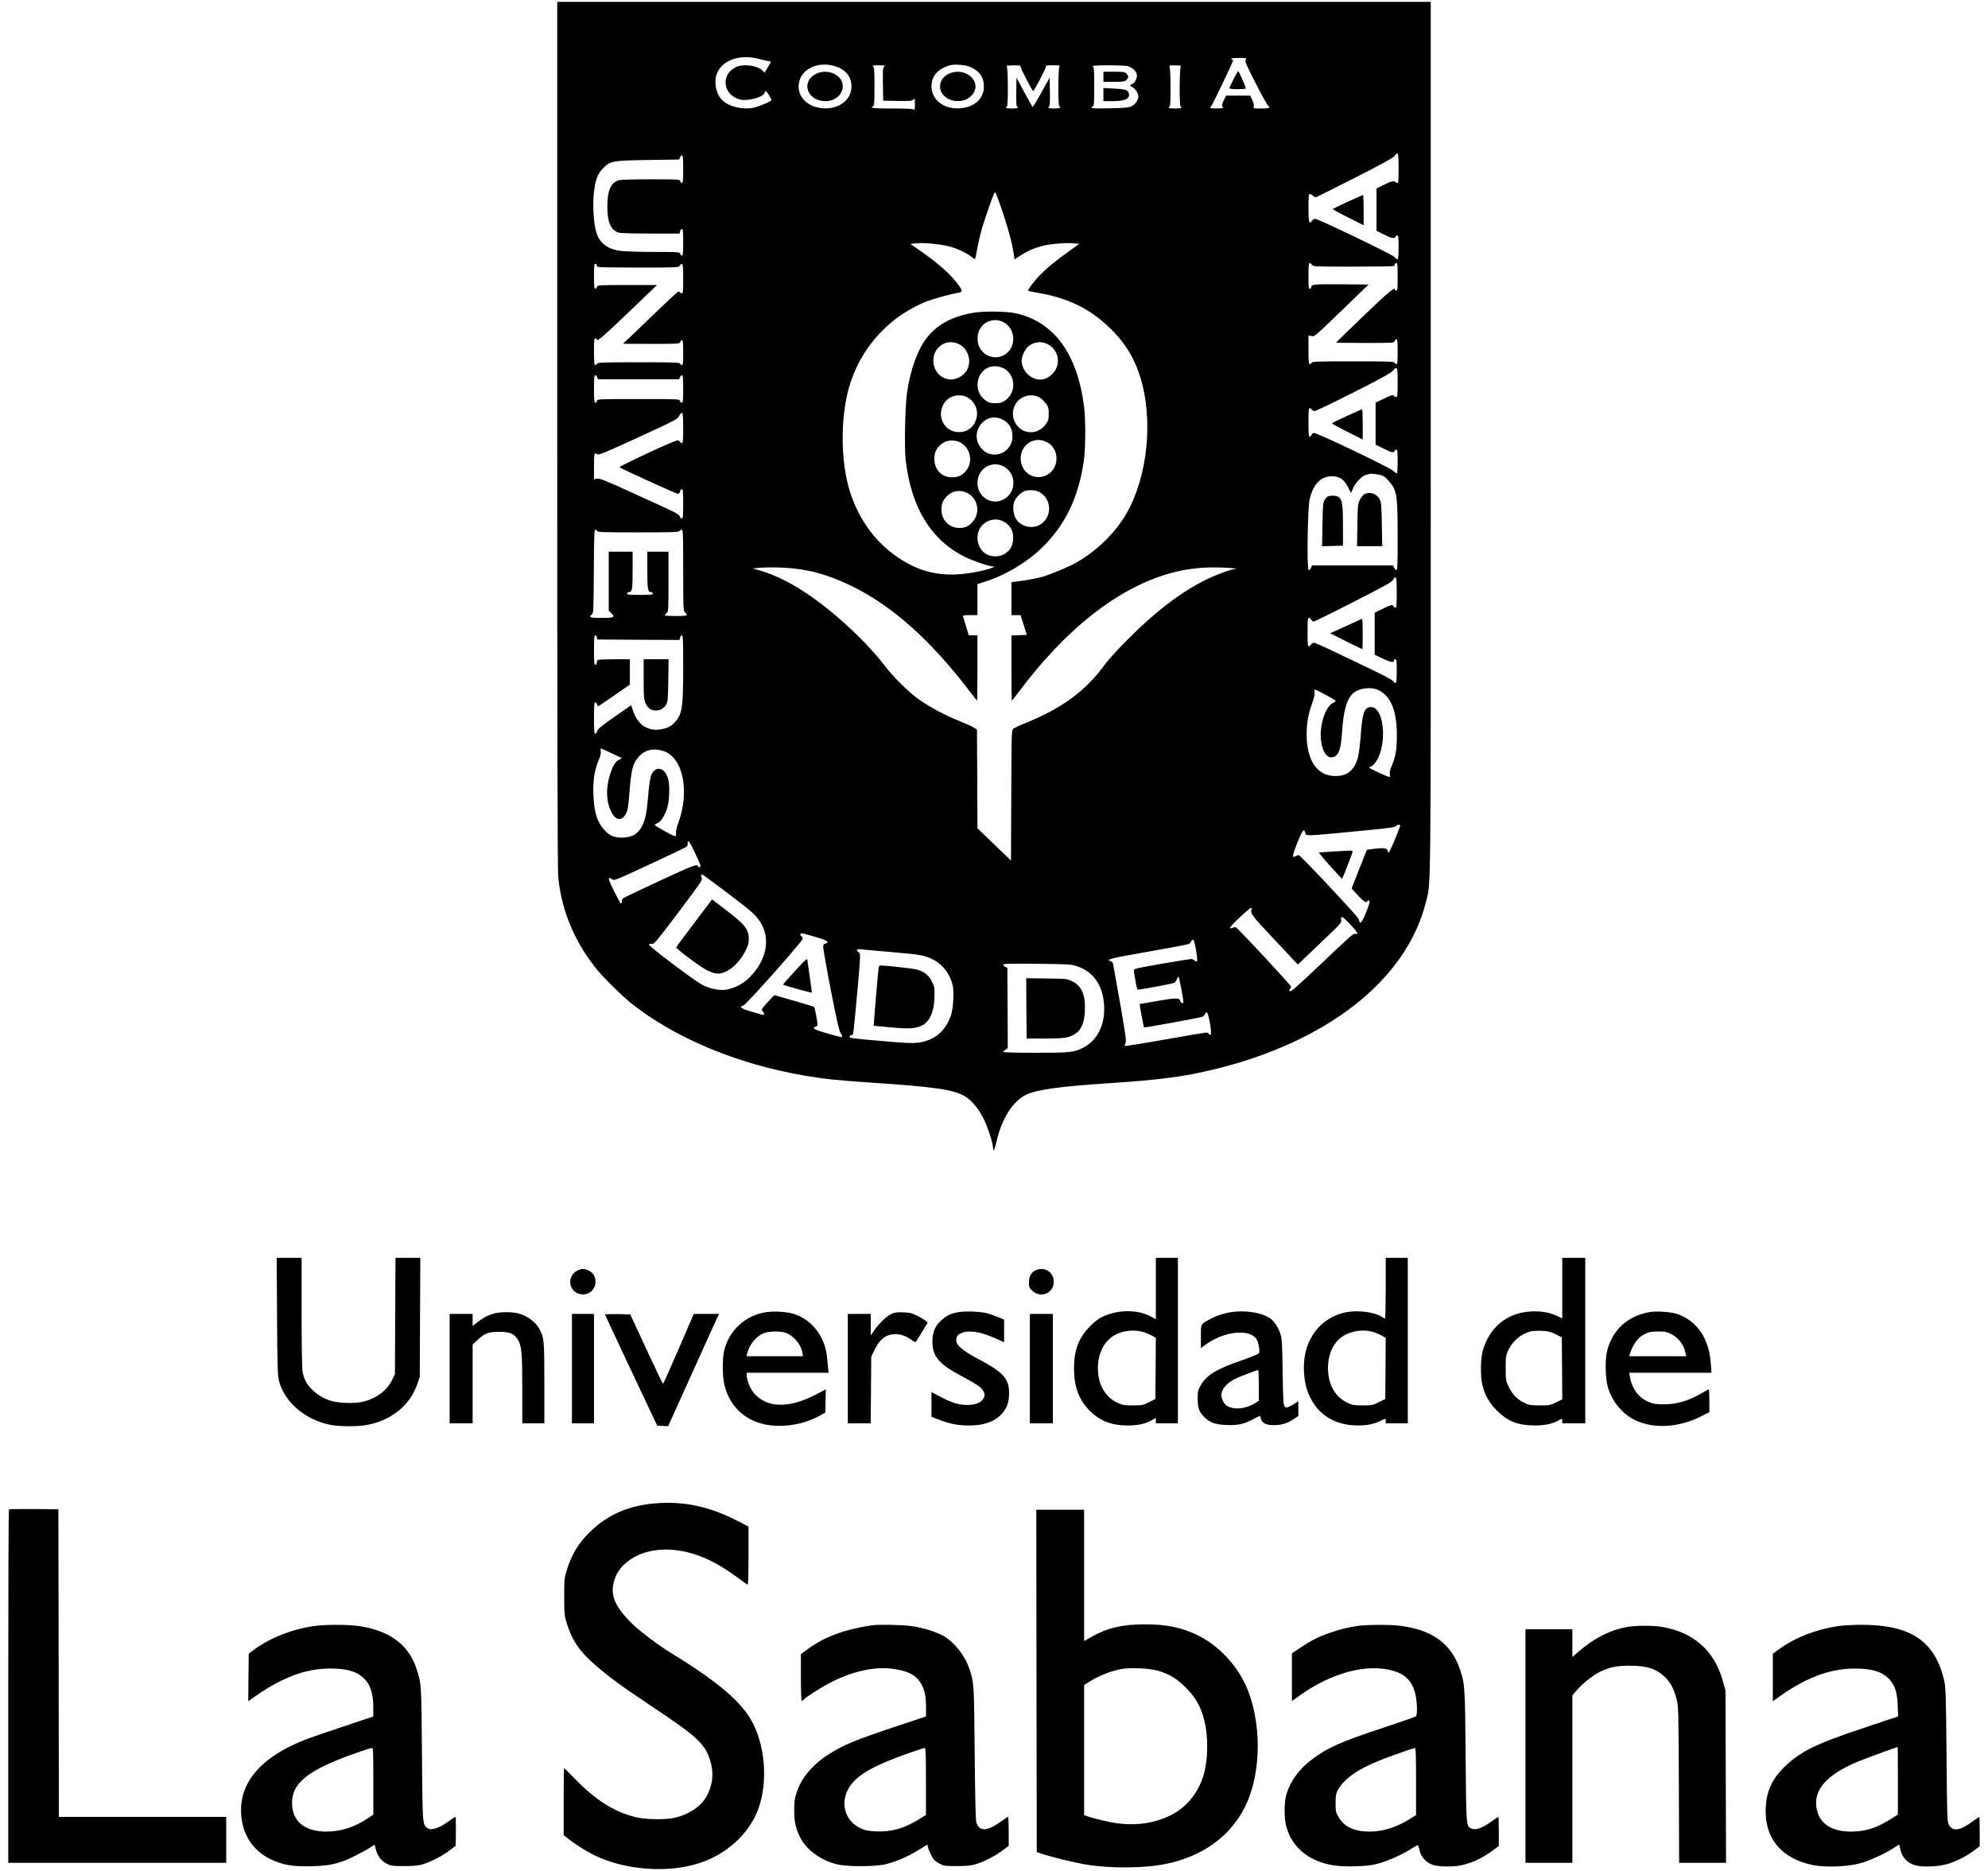 <?xml version="1.0" standalone="no"?>
<!DOCTYPE svg PUBLIC "-//W3C//DTD SVG 20010904//EN"
 "http://www.w3.org/TR/2001/REC-SVG-20010904/DTD/svg10.dtd">
<svg version="1.0" xmlns="http://www.w3.org/2000/svg"
 width="2162pt" height="2035pt" viewBox="0 0 2162 2035"
 preserveAspectRatio="xMidYMid meet">
<g transform="translate(0,2035) scale(0.1,-0.1)"
fill="#000000" stroke="none">
<path d="M6060 15621 c0 -3221 3 -4742 11 -4812 37 -372 187 -723 433 -1018
79 -94 267 -278 361 -353 481 -381 1158 -663 1890 -787 211 -36 341 -50 730
-76 691 -47 883 -75 1008 -148 75 -44 152 -138 207 -250 46 -96 100 -264 100
-314 0 -50 16 -18 38 75 59 253 180 441 328 509 119 54 363 87 904 123 548 36
807 70 1135 150 1233 300 2088 973 2300 1812 58 228 55 -109 55 5051 l0 4747
-4750 0 -4750 0 0 -4709z m2196 4088 c43 -12 90 -23 104 -24 29 -2 29 -2 -13
-72 l-31 -53 -27 26 c-55 53 -206 71 -284 35 -170 -79 -145 -302 39 -352 85
-23 255 22 271 71 4 11 9 20 13 20 9 0 62 -84 62 -97 0 -14 -122 -67 -189 -83
-116 -27 -270 8 -344 78 -63 59 -93 177 -68 268 44 163 247 242 467 183z
m5292 -9 c-11 -17 2 -48 106 -252 65 -128 127 -240 138 -248 29 -24 12 -30
-79 -30 -82 0 -84 1 -78 21 5 14 -1 40 -16 70 l-22 49 -132 0 -131 0 -27 -55
c-15 -31 -22 -57 -17 -60 26 -16 4 -25 -60 -25 -38 0 -70 3 -70 7 0 3 6 14 14
22 15 17 236 478 236 492 0 5 -4 9 -10 9 -5 0 -10 5 -10 10 0 6 35 10 85 10
83 0 85 -1 73 -20z m-4467 -70 c116 -36 179 -114 179 -221 0 -145 -136 -249
-309 -237 -178 13 -291 137 -261 283 31 150 212 231 391 175z m1471 -8 c100
-44 148 -113 148 -212 0 -134 -101 -226 -261 -238 -173 -12 -309 92 -309 237
0 115 72 196 205 232 48 13 169 3 217 -19z m-935 5 c-16 -11 -17 -32 -15 -192
l3 -180 154 -3 c133 -2 156 0 172 14 18 17 19 15 19 -51 0 -54 -3 -66 -12 -57
-9 9 -75 12 -235 12 -201 0 -254 6 -208 24 13 4 15 38 15 215 0 189 -2 211
-17 220 -13 8 3 10 61 11 66 0 77 -2 63 -13z m1483 -6 c0 -17 127 -261 136
-261 10 0 136 239 136 258 0 21 4 22 81 22 63 0 78 -3 69 -12 -15 -15 -17
-424 -2 -433 25 -16 5 -25 -55 -25 -36 0 -65 4 -65 9 0 5 5 11 10 13 7 2 10
59 8 158 l-3 155 -90 -162 c-49 -90 -92 -159 -96 -155 -4 4 -45 77 -91 162
l-83 155 -3 -155 c-2 -99 1 -156 8 -158 5 -2 10 -8 10 -13 0 -5 -29 -9 -65 -9
-37 0 -65 4 -65 10 0 6 5 10 10 10 16 0 13 437 -2 443 -7 3 24 6 70 6 74 1 82
-1 82 -18z m1171 8 c45 -15 86 -54 92 -87 7 -37 -17 -90 -47 -104 -32 -14 -33
-22 -1 -36 31 -14 65 -68 65 -102 0 -39 -37 -90 -78 -108 -29 -12 -80 -17
-234 -20 -128 -3 -198 -1 -198 6 0 5 7 12 15 16 13 4 15 38 15 215 0 189 -2
211 -17 220 -26 15 344 14 388 0z m572 4 c-16 -6 -19 -443 -3 -443 6 0 10 -4
10 -10 0 -6 -30 -10 -70 -10 -40 0 -70 4 -70 10 0 6 5 10 10 10 15 0 13 423
-2 438 -9 9 5 12 63 11 40 0 68 -3 62 -6z m2367 -1113 c0 -133 -2 -160 -14
-160 -8 0 -18 5 -21 10 -11 18 -45 10 -125 -30 l-80 -40 0 -230 0 -230 80 -40
c85 -43 117 -49 126 -25 4 8 12 15 20 15 11 0 14 -26 14 -130 0 -86 -4 -130
-11 -130 -6 0 -23 12 -38 28 -31 30 -825 412 -858 412 -11 0 -27 -10 -35 -22
-30 -44 -38 -13 -38 143 0 126 2 149 15 149 8 0 24 -9 35 -20 12 -12 26 -17
37 -13 10 3 199 98 421 211 292 148 409 213 425 233 42 57 47 42 47 -131z
m-7780 -10 c0 -121 -3 -150 -14 -150 -7 0 -16 9 -19 20 -5 19 -14 20 -319 20
-175 0 -328 -4 -347 -10 -88 -25 -126 -110 -126 -285 0 -169 35 -253 118 -284
18 -7 146 -11 347 -11 l320 0 6 25 c3 14 12 25 20 25 11 0 14 -28 14 -145 0
-117 -3 -145 -14 -145 -7 0 -16 9 -19 20 -5 19 -14 20 -279 20 -150 0 -311 5
-358 10 -149 17 -239 83 -275 203 -28 90 -40 280 -28 414 15 152 40 223 103
284 81 80 96 82 485 89 l340 5 10 23 c5 12 15 22 22 22 10 0 13 -36 13 -150z
m3414 -297 c83 -218 166 -502 181 -627 4 -31 8 -56 10 -56 1 0 32 20 68 44 67
45 141 77 236 102 81 21 255 36 332 28 l67 -6 -111 -80 c-151 -108 -232 -174
-313 -255 -62 -63 -142 -169 -133 -176 2 -2 59 -13 126 -25 310 -56 539 -167
750 -367 187 -176 299 -366 364 -619 126 -488 36 -1109 -214 -1481 -125 -186
-302 -350 -507 -467 -59 -34 -235 -108 -330 -141 -70 -23 -187 -46 -317 -62
l-53 -7 0 -179 0 -179 50 0 49 0 34 -107 34 -108 -83 -3 -84 -3 0 -354 c0
-195 2 -355 4 -355 2 0 28 32 58 72 525 709 1106 1164 1681 1318 155 41 303
60 472 59 116 0 272 -13 213 -18 -48 -3 -222 -69 -333 -126 -266 -136 -523
-332 -816 -625 -108 -107 -222 -231 -254 -275 -216 -298 -465 -483 -875 -650
-63 -25 -123 -54 -132 -62 -17 -15 -18 -65 -20 -724 l-3 -708 -182 175 -183
176 -2 536 -3 536 -32 22 c-18 12 -86 43 -151 69 -151 59 -327 152 -444 235
-118 82 -292 256 -388 385 -41 55 -133 160 -205 234 -402 412 -801 688 -1137
785 l-83 24 80 7 c44 4 150 5 235 2 269 -11 498 -71 765 -202 441 -215 861
-592 1284 -1148 41 -53 75 -97 77 -97 2 0 4 160 4 355 l0 355 -47 0 -48 0 -29
98 c-16 53 -31 103 -33 110 -4 9 15 12 76 12 l81 0 0 168 0 169 98 32 c220 72
450 212 611 371 246 243 388 537 446 925 21 133 23 444 6 590 -71 589 -331
942 -756 1030 -94 19 -333 22 -440 5 -228 -36 -397 -125 -511 -268 -104 -131
-184 -351 -220 -605 -21 -153 -30 -591 -15 -727 60 -519 273 -870 641 -1055
83 -42 266 -105 303 -105 45 0 -2 -20 -101 -44 -377 -89 -653 -47 -932 145
-241 165 -418 407 -514 704 -110 338 -109 851 3 1193 94 286 272 532 515 711
80 60 222 138 311 172 81 31 266 82 343 94 49 8 52 18 16 71 -83 122 -224 248
-466 415 l-68 46 69 7 c83 8 254 -8 354 -34 83 -21 197 -75 246 -116 17 -14
33 -25 35 -23 2 2 13 57 25 122 12 64 37 169 56 232 44 144 127 375 135 375 3
0 14 -21 24 -47z m3424 -743 c12 -19 23 -20 441 -20 236 0 436 3 445 6 9 3 16
12 16 20 0 8 7 14 15 14 13 0 15 -23 15 -150 0 -127 -2 -150 -15 -150 -8 0
-15 5 -15 11 0 32 -66 -23 -339 -285 -165 -158 -301 -290 -301 -292 0 -2 142
-4 316 -4 307 0 316 1 321 20 3 11 12 20 19 20 11 0 14 -27 14 -135 0 -109 -3
-135 -14 -135 -8 0 -16 7 -20 15 -5 13 -64 15 -451 15 -387 0 -446 -2 -451
-15 -4 -8 -12 -15 -20 -15 -11 0 -14 29 -14 155 l0 156 34 -6 c32 -7 39 -1
326 277 l294 283 -298 3 c-302 2 -326 0 -326 -34 0 -8 -7 -14 -15 -14 -13 0
-15 22 -15 140 0 106 3 140 13 140 7 0 18 -9 25 -20z m-7778 -4 c0 -8 7 -17
16 -20 9 -3 209 -6 445 -6 418 0 429 1 441 20 7 11 18 20 25 20 10 0 13 -38
13 -160 0 -133 -2 -160 -14 -160 -8 0 -18 5 -21 10 -3 6 -11 10 -16 10 -6 0
-105 -91 -221 -202 -115 -112 -249 -240 -296 -285 l-87 -82 308 -1 c301 0 309
1 314 20 3 11 12 20 19 20 11 0 14 -27 14 -135 0 -109 -3 -135 -14 -135 -8 0
-16 7 -20 15 -5 13 -64 15 -451 15 -387 0 -446 -2 -451 -15 -4 -8 -12 -15 -20
-15 -11 0 -14 28 -14 145 0 122 2 145 15 145 8 0 15 -4 15 -10 0 -36 62 19
630 566 l25 24 -324 0 c-314 0 -323 -1 -328 -20 -3 -11 -12 -20 -19 -20 -11 0
-14 27 -14 135 0 113 2 135 15 135 8 0 15 -6 15 -14z m4443 -632 c123 -85 113
-280 -18 -348 -122 -64 -271 19 -283 158 -5 63 10 115 46 158 62 74 175 88
255 32z m-481 -240 c90 -63 115 -192 56 -282 -38 -57 -121 -97 -186 -88 -199
27 -237 308 -52 391 54 24 131 15 182 -21z m926 20 c134 -56 170 -224 69 -329
-60 -62 -133 -80 -205 -49 -76 32 -131 111 -132 190 0 51 40 133 81 163 57 42
125 51 187 25z m-444 -281 c115 -81 114 -257 -2 -338 -37 -25 -53 -30 -107
-30 -54 0 -69 4 -107 30 -136 95 -107 316 49 365 48 16 124 3 167 -27z m4266
-143 c0 -166 -3 -178 -40 -145 -15 13 -26 10 -108 -30 l-92 -44 0 -228 0 -229
85 -42 c92 -46 113 -50 121 -27 4 8 12 15 20 15 11 0 14 -26 14 -130 0 -71 -4
-130 -8 -130 -5 0 -24 14 -43 31 -40 37 -819 409 -856 409 -16 0 -27 -7 -30
-20 -3 -11 -12 -20 -19 -20 -11 0 -14 30 -14 155 0 133 2 155 15 155 9 0 18
-7 21 -15 4 -8 17 -15 31 -15 14 0 203 90 421 201 293 148 405 210 427 235 52
58 55 51 55 -126z m-8705 58 l10 -23 440 0 440 0 10 23 c5 12 15 22 22 22 10
0 13 -36 13 -150 0 -124 -3 -150 -14 -150 -8 0 -18 9 -21 20 -6 20 -15 20
-452 20 -436 0 -445 0 -450 -20 -3 -11 -12 -20 -19 -20 -11 0 -14 29 -14 150
0 114 3 150 13 150 7 0 17 -10 22 -22z m4038 -227 c98 -63 122 -191 54 -292
-69 -102 -235 -106 -311 -6 -39 50 -53 117 -37 174 25 97 94 152 192 153 44 0
64 -6 102 -29z m772 6 c21 -12 53 -42 70 -65 26 -38 30 -52 30 -112 0 -60 -4
-74 -30 -112 -87 -122 -257 -118 -331 8 -58 99 -23 229 75 281 58 31 132 31
186 0z m-3875 -332 c0 -134 -3 -165 -14 -165 -8 0 -16 7 -20 15 -3 8 -17 15
-31 15 -31 0 -637 -282 -627 -292 15 -15 615 -288 633 -288 12 0 21 9 25 25 3
14 12 25 20 25 11 0 14 -30 14 -160 0 -127 -3 -160 -13 -160 -8 0 -19 11 -25
24 -12 28 -2 23 -501 250 -312 143 -369 165 -398 160 l-33 -6 0 141 c0 144 2
152 38 130 15 -10 90 22 443 184 399 183 425 197 444 231 38 69 45 50 45 -129z
m3465 96 c79 -37 116 -97 116 -190 0 -107 -89 -196 -196 -195 -60 1 -101 21
-142 68 -141 160 31 405 222 317z m497 -253 c138 -78 128 -294 -17 -359 -132
-60 -275 36 -275 184 0 157 156 251 292 175z m-954 3 c124 -64 151 -229 54
-327 -41 -40 -79 -55 -138 -55 -108 0 -185 74 -192 185 -6 91 31 156 113 199
41 22 118 21 163 -2z m460 -256 c151 -64 167 -273 28 -360 -132 -81 -296 14
-296 172 0 145 138 242 268 188z m4141 -110 c39 -20 100 -90 122 -140 32 -71
39 -167 39 -532 0 -288 -2 -353 -13 -353 -8 0 -19 11 -25 25 l-12 25 -440 0
-440 0 -12 -25 c-6 -14 -18 -25 -26 -25 -21 0 -12 675 11 771 38 163 121 249
242 249 86 0 133 -33 180 -128 l27 -53 27 58 c31 64 95 129 138 139 16 3 33 8
38 10 19 7 117 -7 144 -21z m-3741 -174 c127 -65 150 -235 46 -333 -91 -85
-249 -56 -303 54 -23 49 -28 128 -10 175 14 37 66 92 104 109 44 19 120 17
163 -5z m-778 -13 c116 -59 145 -215 57 -314 -41 -48 -80 -66 -142 -66 -109
-1 -196 85 -196 193 0 67 13 105 54 148 62 65 147 79 227 39z m388 -307 c79
-41 116 -106 110 -196 -5 -74 -31 -120 -92 -159 -53 -34 -140 -36 -197 -4
-114 64 -134 235 -37 325 59 55 147 69 216 34z m-4414 -106 c5 -13 63 -15 444
-15 379 0 441 2 452 15 7 8 19 15 26 15 12 0 14 -73 14 -440 0 -427 1 -441 20
-460 11 -11 20 -24 20 -30 0 -6 -47 -10 -120 -10 -66 0 -120 3 -120 8 0 4 9
15 20 25 19 16 20 29 20 342 l0 325 -115 0 -115 0 0 -201 c0 -207 5 -239 40
-239 11 0 20 -7 20 -15 0 -13 -22 -15 -140 -15 -118 0 -140 2 -140 15 0 8 9
15 20 15 35 0 40 32 40 239 l0 201 -130 0 -130 0 0 -320 0 -321 25 -25 c48
-48 38 -54 -100 -54 -103 0 -125 3 -125 15 0 7 8 18 18 24 16 9 17 43 20 465
2 377 5 456 16 456 8 0 16 -7 20 -15z m8696 -670 c0 -134 -3 -165 -14 -165 -8
0 -16 7 -20 15 -8 23 -29 19 -121 -27 l-85 -42 0 -229 0 -228 82 -39 c87 -42
128 -50 128 -25 0 8 7 15 15 15 13 0 15 -21 15 -130 0 -137 -6 -151 -41 -107
-10 14 -107 66 -226 122 -114 54 -300 143 -412 197 -112 54 -212 98 -222 98
-10 0 -24 -9 -31 -20 -7 -11 -18 -20 -25 -20 -10 0 -13 37 -13 155 0 129 2
155 15 155 8 0 19 -9 25 -20 6 -11 18 -20 26 -20 9 0 203 95 431 212 330 168
419 217 432 240 34 60 41 37 41 -137z m-8698 -487 l3 -23 447 -3 448 -2 6 25
c3 14 12 25 20 25 12 0 14 -58 14 -349 0 -442 -11 -511 -94 -599 -40 -43 -73
-60 -142 -73 -143 -27 -257 45 -307 194 l-23 67 -179 -125 c-141 -98 -182
-132 -190 -155 -5 -17 -15 -30 -22 -30 -10 0 -13 38 -13 170 0 138 3 170 14
170 7 0 16 -9 19 -21 3 -12 10 -20 16 -18 6 2 85 56 176 119 l165 115 0 138 0
137 -164 0 c-90 0 -171 -3 -180 -6 -9 -3 -16 -17 -16 -30 0 -15 -6 -24 -15
-24 -13 0 -15 24 -15 160 0 132 2 160 14 160 8 0 16 -10 18 -22z m8506 -577
c129 -67 193 -224 193 -481 1 -158 -12 -236 -56 -341 -18 -42 -24 -70 -20 -90
4 -19 3 -29 -5 -29 -20 0 -220 93 -220 102 0 4 6 8 13 8 7 0 25 12 39 28 148
158 124 622 -32 622 -70 0 -94 -62 -110 -285 -17 -237 -35 -316 -90 -385 -44
-56 -101 -80 -188 -80 -197 0 -311 166 -312 453 0 123 18 222 62 344 20 56 28
94 24 114 -3 18 -1 29 5 29 14 0 217 -109 224 -120 3 -5 -9 -16 -27 -24 -88
-42 -155 -260 -130 -422 20 -129 74 -192 140 -165 53 22 76 91 87 266 15 232
50 358 116 421 65 62 201 79 287 35z m-8343 -685 l110 -52 -30 -15 c-41 -19
-71 -68 -101 -163 -47 -150 -42 -294 14 -406 48 -96 117 -104 160 -18 19 38
26 77 37 224 22 269 37 324 107 400 64 69 153 89 257 58 218 -64 297 -440 166
-789 -15 -39 -25 -84 -23 -104 2 -28 -1 -36 -13 -35 -20 2 -219 113 -219 122
0 4 13 13 29 19 34 12 75 72 103 152 26 71 35 234 18 314 -31 149 -154 172
-194 36 -8 -27 -20 -116 -26 -197 -14 -175 -31 -266 -64 -330 -48 -94 -113
-132 -223 -132 -86 0 -134 22 -191 84 -77 84 -110 187 -118 376 -8 150 11 276
56 381 20 49 28 79 23 99 -3 17 -2 30 3 29 5 0 59 -24 119 -53z m8571 -793
c-53 -143 -114 -283 -123 -283 -7 0 -13 7 -13 15 0 29 -35 36 -132 25 -50 -6
-93 -12 -93 -13 -1 -1 -38 -96 -84 -211 l-82 -209 28 -31 c104 -116 134 -137
146 -103 3 9 7 9 17 0 10 -9 3 -35 -33 -125 -44 -110 -68 -139 -75 -91 -4 26
-31 57 -385 436 -143 152 -266 277 -273 277 -8 0 -23 -6 -34 -12 -41 -26 -36
8 18 145 54 134 74 161 86 113 11 -43 -46 -45 720 29 187 18 253 28 265 40 22
22 55 20 47 -2z m-7665 -294 c62 -134 67 -149 44 -149 -8 0 -15 4 -15 9 0 30
-64 5 -408 -155 -207 -96 -387 -182 -399 -190 -14 -9 -22 -23 -20 -36 1 -11
-3 -23 -9 -25 -10 -3 -134 245 -134 268 0 14 22 11 41 -7 16 -14 48 -1 395
161 209 97 389 183 402 191 13 8 22 23 21 32 -6 66 21 33 82 -99z m337 -421
c281 -213 315 -243 367 -321 120 -181 75 -419 -115 -609 -65 -64 -150 -110
-239 -129 -75 -15 -175 2 -266 46 -83 41 -593 425 -588 442 3 7 15 10 31 7 25
-5 43 17 292 346 237 316 263 353 252 371 -12 18 -9 39 5 39 3 0 121 -87 261
-192z m5713 -189 c-14 -45 -1 -63 249 -328 l254 -271 51 48 c27 26 135 129
238 227 173 164 188 181 183 207 -11 56 17 42 100 -47 80 -86 93 -112 52 -102
-21 6 -30 -2 -451 -401 -186 -176 -251 -232 -260 -223 -8 8 -8 14 1 23 7 7 12
20 12 29 0 14 -569 625 -599 644 -6 3 -20 1 -31 -5 -11 -6 -26 -8 -32 -4 -7 5
30 47 103 115 105 99 141 124 130 88z m-4746 -298 c89 -26 131 -43 133 -54 2
-10 -5 -17 -20 -19 -17 -2 -24 -10 -26 -33 -1 -16 36 -228 83 -470 62 -320 91
-447 105 -467 22 -30 26 -48 10 -48 -6 0 -76 19 -155 41 -139 40 -172 60 -125
72 13 3 20 14 20 29 0 30 -29 180 -36 187 -3 3 -101 33 -219 67 l-214 61 -44
-46 c-24 -25 -56 -61 -71 -80 -24 -30 -25 -35 -11 -51 22 -24 19 -43 -5 -36
-11 3 -28 8 -37 10 -10 3 -57 16 -105 31 -89 26 -112 47 -64 59 30 7 646 701
646 727 0 10 -7 22 -16 27 -18 10 -11 32 9 32 7 0 71 -18 142 -39z m4142 -143
c20 -117 17 -144 -15 -115 -10 9 -27 17 -38 17 -10 0 -155 -23 -321 -52 -281
-49 -303 -54 -302 -73 0 -11 8 -63 18 -115 16 -91 18 -95 42 -92 81 11 366 65
380 73 9 5 22 23 28 41 6 18 15 28 19 22 8 -8 52 -243 52 -273 0 -19 -27 -12
-33 9 -10 39 -43 40 -248 4 -106 -19 -195 -34 -195 -34 -3 0 43 -251 47 -254
7 -5 602 103 631 115 15 6 30 20 33 30 4 10 12 19 19 19 18 0 59 -232 43 -242
-7 -4 -15 -1 -20 7 -4 8 -17 15 -29 15 -11 0 -214 -34 -450 -76 -236 -42 -432
-73 -435 -70 -4 3 0 17 7 30 11 22 3 78 -59 438 -40 227 -75 421 -77 430 -3 9
-14 20 -25 23 -58 19 -2 33 404 104 232 41 432 78 444 84 13 6 25 18 28 29 4
10 12 18 19 18 8 0 20 -39 33 -112z m-3307 -23 c318 -28 348 -33 437 -76 114
-54 197 -163 225 -292 15 -71 4 -248 -19 -318 -45 -133 -130 -227 -242 -269
-106 -41 -161 -43 -474 -15 -377 32 -387 34 -387 51 0 8 6 14 14 14 8 0 18 6
23 13 4 6 24 206 45 442 38 428 38 430 18 447 -34 28 -25 39 28 33 26 -3 175
-17 332 -30z m2011 -153 c178 -59 281 -204 296 -417 15 -214 -70 -390 -226
-469 -102 -52 -137 -56 -518 -56 -198 0 -353 4 -353 9 0 5 11 16 25 25 l25 17
-2 437 -3 437 -22 10 c-13 5 -23 16 -23 23 0 11 67 13 368 10 346 -4 371 -5
433 -26z"/>
<path d="M13416 19491 c-25 -50 -46 -95 -46 -101 0 -6 35 -10 90 -10 50 0 90
4 90 9 0 11 -74 179 -83 187 -3 3 -26 -35 -51 -85z"/>
<path d="M8884 19551 c-181 -82 -111 -301 95 -301 120 0 209 97 181 199 -26
98 -169 151 -276 102z"/>
<path d="M10336 19555 c-109 -39 -147 -154 -79 -236 71 -84 220 -92 301 -16
139 129 -30 321 -222 252z"/>
<path d="M12000 19515 l0 -55 115 0 c102 0 117 2 135 20 11 11 20 27 20 35 0
8 -9 24 -20 35 -18 18 -33 20 -135 20 l-115 0 0 -55z"/>
<path d="M12000 19321 l0 -71 93 0 c146 0 198 25 183 86 -9 36 -38 45 -162 51
l-114 6 0 -72z"/>
<path d="M14657 18156 c-86 -40 -160 -76 -163 -79 -3 -3 71 -44 165 -91 l171
-86 0 165 c0 91 -3 165 -7 164 -5 -1 -79 -34 -166 -73z"/>
<path d="M14647 15826 c-86 -40 -160 -76 -163 -79 -3 -3 71 -44 165 -91 l171
-86 0 165 c0 91 -3 165 -7 164 -5 -1 -79 -34 -166 -73z"/>
<path d="M14838 14975 c-14 -8 -37 -36 -50 -62 -22 -45 -23 -61 -26 -275 l-4
-228 137 0 137 0 -4 233 c-3 190 -6 239 -20 269 -30 67 -109 96 -170 63z"/>
<path d="M14437 14949 c-9 -5 -25 -24 -34 -42 -15 -27 -18 -66 -21 -265 l-4
-233 114 3 113 3 0 220 c0 234 -8 282 -48 310 -24 17 -93 19 -120 4z"/>
<path d="M14690 13564 c-63 -29 -140 -64 -170 -77 l-55 -24 172 -87 c95 -47
175 -86 178 -86 3 0 5 74 5 165 0 91 -3 165 -7 164 -5 0 -60 -25 -123 -55z"/>
<path d="M7000 12963 c0 -190 3 -223 19 -258 25 -55 53 -77 103 -82 52 -5 98
20 125 69 16 28 18 64 21 261 l3 227 -135 0 -136 0 0 -217z"/>
<path d="M14496 11089 c-82 -5 -150 -10 -152 -12 -3 -2 53 -68 122 -146 70
-78 128 -140 129 -139 8 8 115 284 115 295 0 8 -12 12 -32 12 -18 -1 -100 -6
-182 -10z"/>
<path d="M7551 10313 c-105 -140 -194 -259 -196 -266 -6 -15 273 -222 342
-254 29 -13 67 -27 86 -30 108 -17 247 90 329 255 24 49 31 76 31 120 0 106
-45 162 -264 327 l-135 103 -193 -255z"/>
<path d="M8639 9782 c-70 -75 -125 -139 -123 -141 6 -7 308 -91 312 -87 2 2
-8 81 -22 175 -14 93 -26 175 -26 181 0 22 -19 5 -141 -128z"/>
<path d="M9556 9828 c-6 -30 -57 -631 -54 -634 2 -1 86 -9 188 -18 197 -17
267 -13 335 20 87 41 138 161 138 323 1 89 -2 104 -29 157 -35 70 -92 114
-175 132 -47 11 -332 42 -381 42 -10 0 -20 -10 -22 -22z"/>
<path d="M11162 9383 l3 -328 200 0 c161 1 211 4 257 18 116 35 167 115 176
275 9 177 -32 278 -135 328 -58 29 -59 29 -281 32 l-222 3 2 -328z"/>
<path d="M3013 6038 c3 -537 6 -643 20 -701 55 -230 279 -425 552 -482 106
-22 314 -22 420 0 264 55 459 218 536 450 l24 70 3 648 3 647 -135 0 -135 0
-3 -633 -3 -632 -32 -66 c-57 -115 -173 -200 -320 -235 -92 -22 -275 -14 -355
14 -80 29 -142 67 -198 123 -57 57 -87 116 -100 195 -6 33 -10 319 -10 647 l0
587 -136 0 -135 0 4 -632z"/>
<path d="M12570 6336 l0 -334 -53 29 c-144 78 -357 78 -525 -1 -45 -21 -86
-52 -136 -103 -125 -126 -176 -260 -176 -461 0 -198 52 -337 168 -456 112
-113 236 -162 412 -163 114 -1 192 16 268 58 l42 24 0 -30 0 -29 120 0 120 0
0 900 0 900 -120 0 -120 0 0 -334z m-139 -472 c30 -9 73 -27 97 -40 l42 -25
-2 -332 -3 -332 -70 -35 c-66 -33 -74 -35 -175 -35 -94 0 -111 3 -166 28 -136
63 -214 200 -214 377 0 158 66 292 178 357 86 51 214 66 313 37z"/>
<path d="M15070 6340 c0 -181 -3 -330 -8 -330 -4 0 -16 6 -27 14 -83 57 -270
81 -405 52 -223 -47 -388 -218 -436 -452 -25 -121 -16 -283 23 -396 84 -243
278 -379 543 -381 105 -1 181 14 252 49 58 30 58 30 58 -1 l0 -25 120 0 120 0
0 900 0 900 -120 0 -120 0 0 -330z m-139 -476 c30 -9 73 -27 97 -40 l42 -25
-2 -332 -3 -332 -70 -35 c-66 -33 -74 -35 -175 -35 -93 0 -112 3 -161 26 -78
37 -133 90 -170 165 -79 160 -57 385 51 507 86 98 253 141 391 101z"/>
<path d="M16990 6340 l0 -329 -61 29 c-81 38 -182 54 -291 46 -257 -18 -445
-177 -515 -436 -23 -88 -24 -281 0 -369 31 -115 74 -190 156 -272 119 -119
230 -162 416 -162 105 0 192 18 253 54 42 24 42 24 42 -6 l0 -25 125 0 125 0
0 900 0 900 -125 0 -125 0 0 -330z m-72 -501 l67 -34 3 -337 2 -337 -67 -33
c-64 -31 -74 -33 -178 -33 -98 0 -116 3 -166 27 -75 34 -134 95 -172 176 -31
65 -32 71 -32 202 0 127 2 139 28 195 47 101 139 178 244 205 21 5 75 8 121 6
70 -3 94 -9 150 -37z"/>
<path d="M6280 6532 c-139 -70 -82 -273 73 -259 141 12 171 209 41 263 -44 18
-72 18 -114 -4z"/>
<path d="M11263 6535 c-47 -20 -73 -68 -73 -133 0 -48 4 -58 33 -87 90 -90
237 -32 237 94 0 106 -99 169 -197 126z"/>
<path d="M8312 6076 c-218 -42 -386 -202 -437 -417 -20 -86 -19 -270 1 -361
72 -317 341 -490 698 -450 120 13 233 47 332 101 l69 37 3 127 3 127 -103 -54
c-293 -154 -531 -152 -674 7 -44 49 -84 146 -84 203 l0 24 445 0 446 0 -5 48
c-3 26 -8 77 -11 114 -19 226 -163 416 -362 478 -85 26 -228 33 -321 16z m244
-225 c86 -39 157 -129 171 -216 l6 -35 -308 0 -307 0 7 28 c26 103 103 195
188 225 62 22 192 21 243 -2z"/>
<path d="M10404 6076 c-79 -18 -116 -38 -175 -93 -61 -57 -89 -127 -89 -223 0
-161 70 -245 313 -374 177 -94 223 -126 244 -171 15 -32 15 -38 1 -69 -24 -50
-85 -76 -180 -76 -92 0 -169 24 -295 91 l-93 49 0 -134 0 -134 78 -31 c117
-46 203 -64 327 -64 177 -2 306 50 381 152 43 60 59 119 58 209 -2 150 -68
221 -335 362 -165 86 -239 149 -239 200 0 46 14 66 60 84 80 32 207 12 362
-58 l98 -44 0 123 0 123 -62 26 c-35 15 -88 33 -118 42 -80 22 -261 27 -336
10z"/>
<path d="M13395 6080 c-82 -12 -166 -39 -235 -77 -104 -56 -100 -48 -100 -190
l0 -125 48 36 c198 145 473 178 554 66 23 -32 42 -134 30 -157 -6 -9 -82 -41
-188 -78 -277 -95 -386 -162 -449 -277 -27 -48 -30 -62 -30 -143 0 -101 17
-144 77 -202 58 -56 119 -77 239 -81 123 -5 185 9 289 64 35 19 67 34 71 34 4
0 9 -13 12 -30 10 -46 57 -70 138 -70 83 0 147 19 215 64 l54 36 0 81 0 81
-22 -16 c-13 -9 -42 -26 -66 -38 -40 -21 -43 -21 -60 -5 -15 16 -18 53 -23
375 -5 327 -7 362 -26 420 -21 62 -58 120 -98 154 -80 68 -268 102 -430 78z
m295 -797 l0 -168 -43 -27 c-62 -39 -150 -62 -214 -55 -75 8 -114 33 -137 90
-17 41 -18 51 -7 89 16 52 67 103 142 141 50 25 233 95 252 97 4 0 7 -75 7
-167z"/>
<path d="M17945 6081 c-248 -41 -420 -203 -471 -442 -19 -88 -14 -283 10 -369
44 -158 159 -299 299 -366 200 -95 466 -81 705 36 l102 51 0 124 c0 69 -3 125
-6 125 -3 0 -36 -18 -72 -39 -151 -88 -274 -124 -417 -124 -81 0 -111 4 -160
23 -110 43 -188 145 -210 278 l-7 42 448 0 447 0 -7 93 c-8 115 -27 191 -71
285 -61 129 -183 232 -319 268 -66 17 -207 25 -271 15z m220 -235 c84 -39 143
-113 164 -205 l9 -41 -310 0 -309 0 6 23 c28 91 77 165 133 201 58 36 91 44
177 45 64 1 90 -4 130 -23z"/>
<path d="M5370 6064 c-62 -17 -125 -51 -187 -101 l-43 -34 0 65 0 66 -125 0
-125 0 0 -595 0 -595 125 0 125 0 0 429 0 428 49 46 c82 77 120 92 236 92 122
0 165 -18 207 -86 41 -67 48 -140 48 -541 l0 -368 120 0 120 0 0 438 c0 460
-3 489 -48 578 -43 84 -132 152 -237 180 -65 18 -195 17 -265 -2z"/>
<path d="M9690 6058 c-54 -27 -133 -103 -183 -178 l-37 -55 0 118 0 117 -125
0 -125 0 0 -595 0 -595 125 0 124 0 3 363 3 362 31 65 c59 126 130 180 234
180 59 0 122 -24 178 -67 19 -14 37 -21 42 -17 4 5 35 54 68 109 l61 100 -27
22 c-15 13 -56 38 -92 55 -56 28 -76 33 -150 35 -71 3 -93 -1 -130 -19z"/>
<path d="M6220 5465 l0 -595 120 0 120 0 0 595 0 595 -120 0 -120 0 0 -595z"/>
<path d="M6580 6053 c1 -4 128 -278 284 -608 l283 -600 60 -3 59 -3 214 473
c117 260 242 535 276 611 l63 137 -137 0 -137 0 -164 -380 c-90 -209 -167
-380 -171 -380 -3 0 -85 170 -181 378 l-175 377 -137 3 c-75 1 -137 -1 -137
-5z"/>
<path d="M11200 5465 l0 -595 125 0 125 0 0 595 0 595 -125 0 -125 0 0 -595z"/>
<path d="M7130 4000 c-290 -23 -516 -120 -708 -305 -132 -126 -211 -258 -264
-442 -21 -70 -23 -99 -22 -273 0 -183 2 -200 28 -285 56 -185 140 -307 312
-456 148 -129 290 -232 594 -435 502 -334 593 -415 649 -587 45 -136 37 -259
-24 -384 -58 -118 -180 -206 -345 -250 -99 -26 -328 -24 -441 5 -234 58 -433
185 -662 421 -59 61 -109 111 -112 111 -3 0 -5 -164 -5 -364 l0 -365 43 -34
c72 -59 188 -132 282 -180 332 -166 803 -203 1150 -90 266 86 489 272 606 506
130 258 132 654 5 956 -107 255 -357 478 -921 825 -134 82 -319 221 -410 307
-188 179 -249 311 -211 459 21 80 52 134 110 191 129 127 339 187 563 160 225
-27 429 -118 678 -301 50 -36 96 -69 103 -74 9 -6 12 59 12 312 l0 319 -118
61 c-304 157 -582 217 -892 192z"/>
<path d="M97 3933 c-4 -3 -7 -870 -7 -1925 l0 -1918 1185 0 1185 0 0 250 0
250 -910 0 -910 0 -2 1672 -3 1673 -266 3 c-146 1 -268 -1 -272 -5z"/>
<path d="M11272 2069 l3 -1862 40 -14 c101 -35 344 -95 480 -119 272 -47 652
-45 892 6 395 83 692 299 852 618 184 366 186 939 5 1331 -105 228 -307 435
-527 540 -172 82 -333 115 -567 115 -245 0 -409 -39 -583 -138 l-77 -44 0 714
0 714 -260 0 -260 0 2 -1861z m1318 111 c126 -36 205 -84 306 -184 107 -108
162 -203 200 -354 47 -179 43 -434 -8 -602 -60 -195 -188 -350 -358 -433 -175
-86 -361 -114 -580 -87 -80 10 -272 56 -332 79 l-28 11 0 707 0 708 43 27
c104 66 232 119 347 143 96 21 313 13 410 -15z"/>
<path d="M3405 2664 c-246 -38 -477 -132 -652 -263 l-48 -37 -3 -258 -2 -259
22 17 c329 237 584 337 863 339 180 1 285 -27 365 -99 77 -70 110 -167 110
-329 l0 -93 -322 -108 c-178 -59 -367 -124 -421 -145 -523 -207 -757 -516
-682 -903 33 -175 145 -318 307 -396 133 -64 245 -83 448 -77 163 5 238 18
355 60 56 20 209 98 275 140 l54 35 13 -51 c19 -73 59 -126 118 -156 46 -24
59 -26 190 -26 106 0 155 5 200 18 91 28 212 90 290 149 l70 53 3 158 c1 86
-1 157 -6 157 -5 0 -33 -18 -63 -41 -111 -83 -203 -113 -244 -79 -50 41 -50
35 -56 805 -6 773 -6 765 -61 930 -85 258 -292 411 -623 460 -124 18 -378 18
-500 -1z m655 -1687 l0 -363 -65 -43 c-146 -95 -290 -141 -446 -141 -237 0
-372 112 -373 310 -2 221 179 363 697 545 84 30 160 54 170 54 16 1 17 -23 17
-362z"/>
<path d="M9480 2673 c-299 -45 -517 -126 -702 -263 l-68 -50 0 -255 c0 -140 4
-255 9 -255 5 0 14 7 21 15 22 27 205 143 305 193 234 117 463 167 656 143
165 -21 253 -64 308 -149 49 -76 65 -158 62 -319 l-1 -51 -307 -102 c-463
-154 -596 -209 -759 -315 -170 -110 -290 -255 -340 -408 -22 -68 -27 -101 -27
-192 0 -130 17 -207 69 -306 70 -133 227 -245 401 -286 117 -27 428 -25 534 4
122 34 227 79 339 147 l105 64 8 -32 c4 -17 20 -56 36 -86 22 -45 37 -60 82
-85 53 -29 57 -30 194 -30 118 0 152 4 215 23 91 28 203 87 287 150 l63 47 0
158 c0 86 -3 157 -8 157 -4 0 -37 -22 -74 -49 -152 -110 -236 -114 -270 -12
-8 25 -13 247 -18 756 -7 762 -7 757 -56 910 -48 147 -163 294 -284 363 -80
45 -219 88 -341 106 -97 15 -368 20 -439 9z m590 -1697 l0 -365 -82 -51 c-160
-98 -295 -135 -461 -128 -84 4 -113 9 -165 33 -179 80 -233 288 -119 458 88
130 269 231 662 368 77 27 146 49 153 49 9 0 12 -80 12 -364z"/>
<path d="M14780 2669 c-101 -13 -206 -38 -314 -76 -125 -43 -208 -85 -324
-163 l-92 -61 0 -261 0 -260 43 32 c312 235 665 355 946 321 215 -27 318 -110
356 -287 18 -87 20 -218 3 -231 -7 -6 -166 -61 -353 -123 -471 -156 -605 -216
-780 -347 -143 -108 -242 -248 -280 -398 -19 -76 -19 -231 0 -314 46 -194 181
-337 385 -406 107 -36 212 -48 378 -42 114 3 169 10 244 30 105 28 264 100
366 166 41 27 64 37 66 28 2 -6 10 -34 17 -61 18 -69 77 -129 148 -150 69 -20
224 -21 311 -1 120 28 234 83 353 173 l47 36 0 158 c0 87 -2 158 -5 158 -2 0
-39 -25 -82 -55 -91 -66 -166 -92 -208 -73 -61 28 -59 4 -66 783 -6 765 -8
790 -62 950 -97 282 -301 430 -657 474 -97 13 -344 12 -440 0z m620 -1694 l0
-365 -56 -36 c-150 -96 -300 -144 -450 -144 -167 0 -277 52 -338 160 -29 51
-31 62 -31 150 0 80 4 102 23 139 65 121 211 226 449 322 101 41 374 138 391
138 9 1 12 -78 12 -364z"/>
<path d="M19990 2665 c-242 -37 -459 -121 -636 -247 l-74 -53 0 -259 0 -258
23 16 c319 234 584 338 867 339 189 1 306 -36 381 -121 59 -68 81 -136 87
-278 l5 -121 -384 -129 c-515 -171 -681 -254 -853 -421 -133 -130 -193 -259
-203 -438 -18 -336 171 -564 523 -631 133 -25 365 -16 499 20 103 27 278 107
373 170 30 20 55 36 57 36 1 0 5 -18 9 -41 15 -92 72 -158 162 -185 70 -21
223 -18 324 6 101 24 219 81 313 150 l67 50 0 160 c0 88 -2 160 -5 160 -3 0
-33 -21 -67 -46 -147 -108 -224 -118 -265 -36 -17 34 -18 88 -24 757 -5 612
-9 731 -23 795 -96 440 -366 623 -916 619 -85 -1 -193 -7 -240 -14z m650
-1683 l0 -367 -82 -52 c-154 -96 -273 -133 -429 -133 -204 0 -333 81 -369 232
-50 208 91 379 435 525 80 34 413 156 443 162 1 1 2 -164 2 -367z"/>
<path d="M17693 2655 c-182 -33 -354 -120 -524 -266 l-69 -60 0 151 0 150
-255 0 -255 0 0 -1270 0 -1270 255 0 255 0 0 911 0 911 47 54 c63 74 179 166
255 203 107 50 179 65 323 65 187 1 296 -36 388 -130 56 -56 89 -119 119 -229
22 -79 22 -88 26 -932 l3 -853 255 0 255 0 -3 938 -3 937 -27 97 c-77 282
-251 470 -513 557 -49 16 -125 34 -168 40 -103 14 -274 12 -364 -4z"/>
</g>
</svg>
